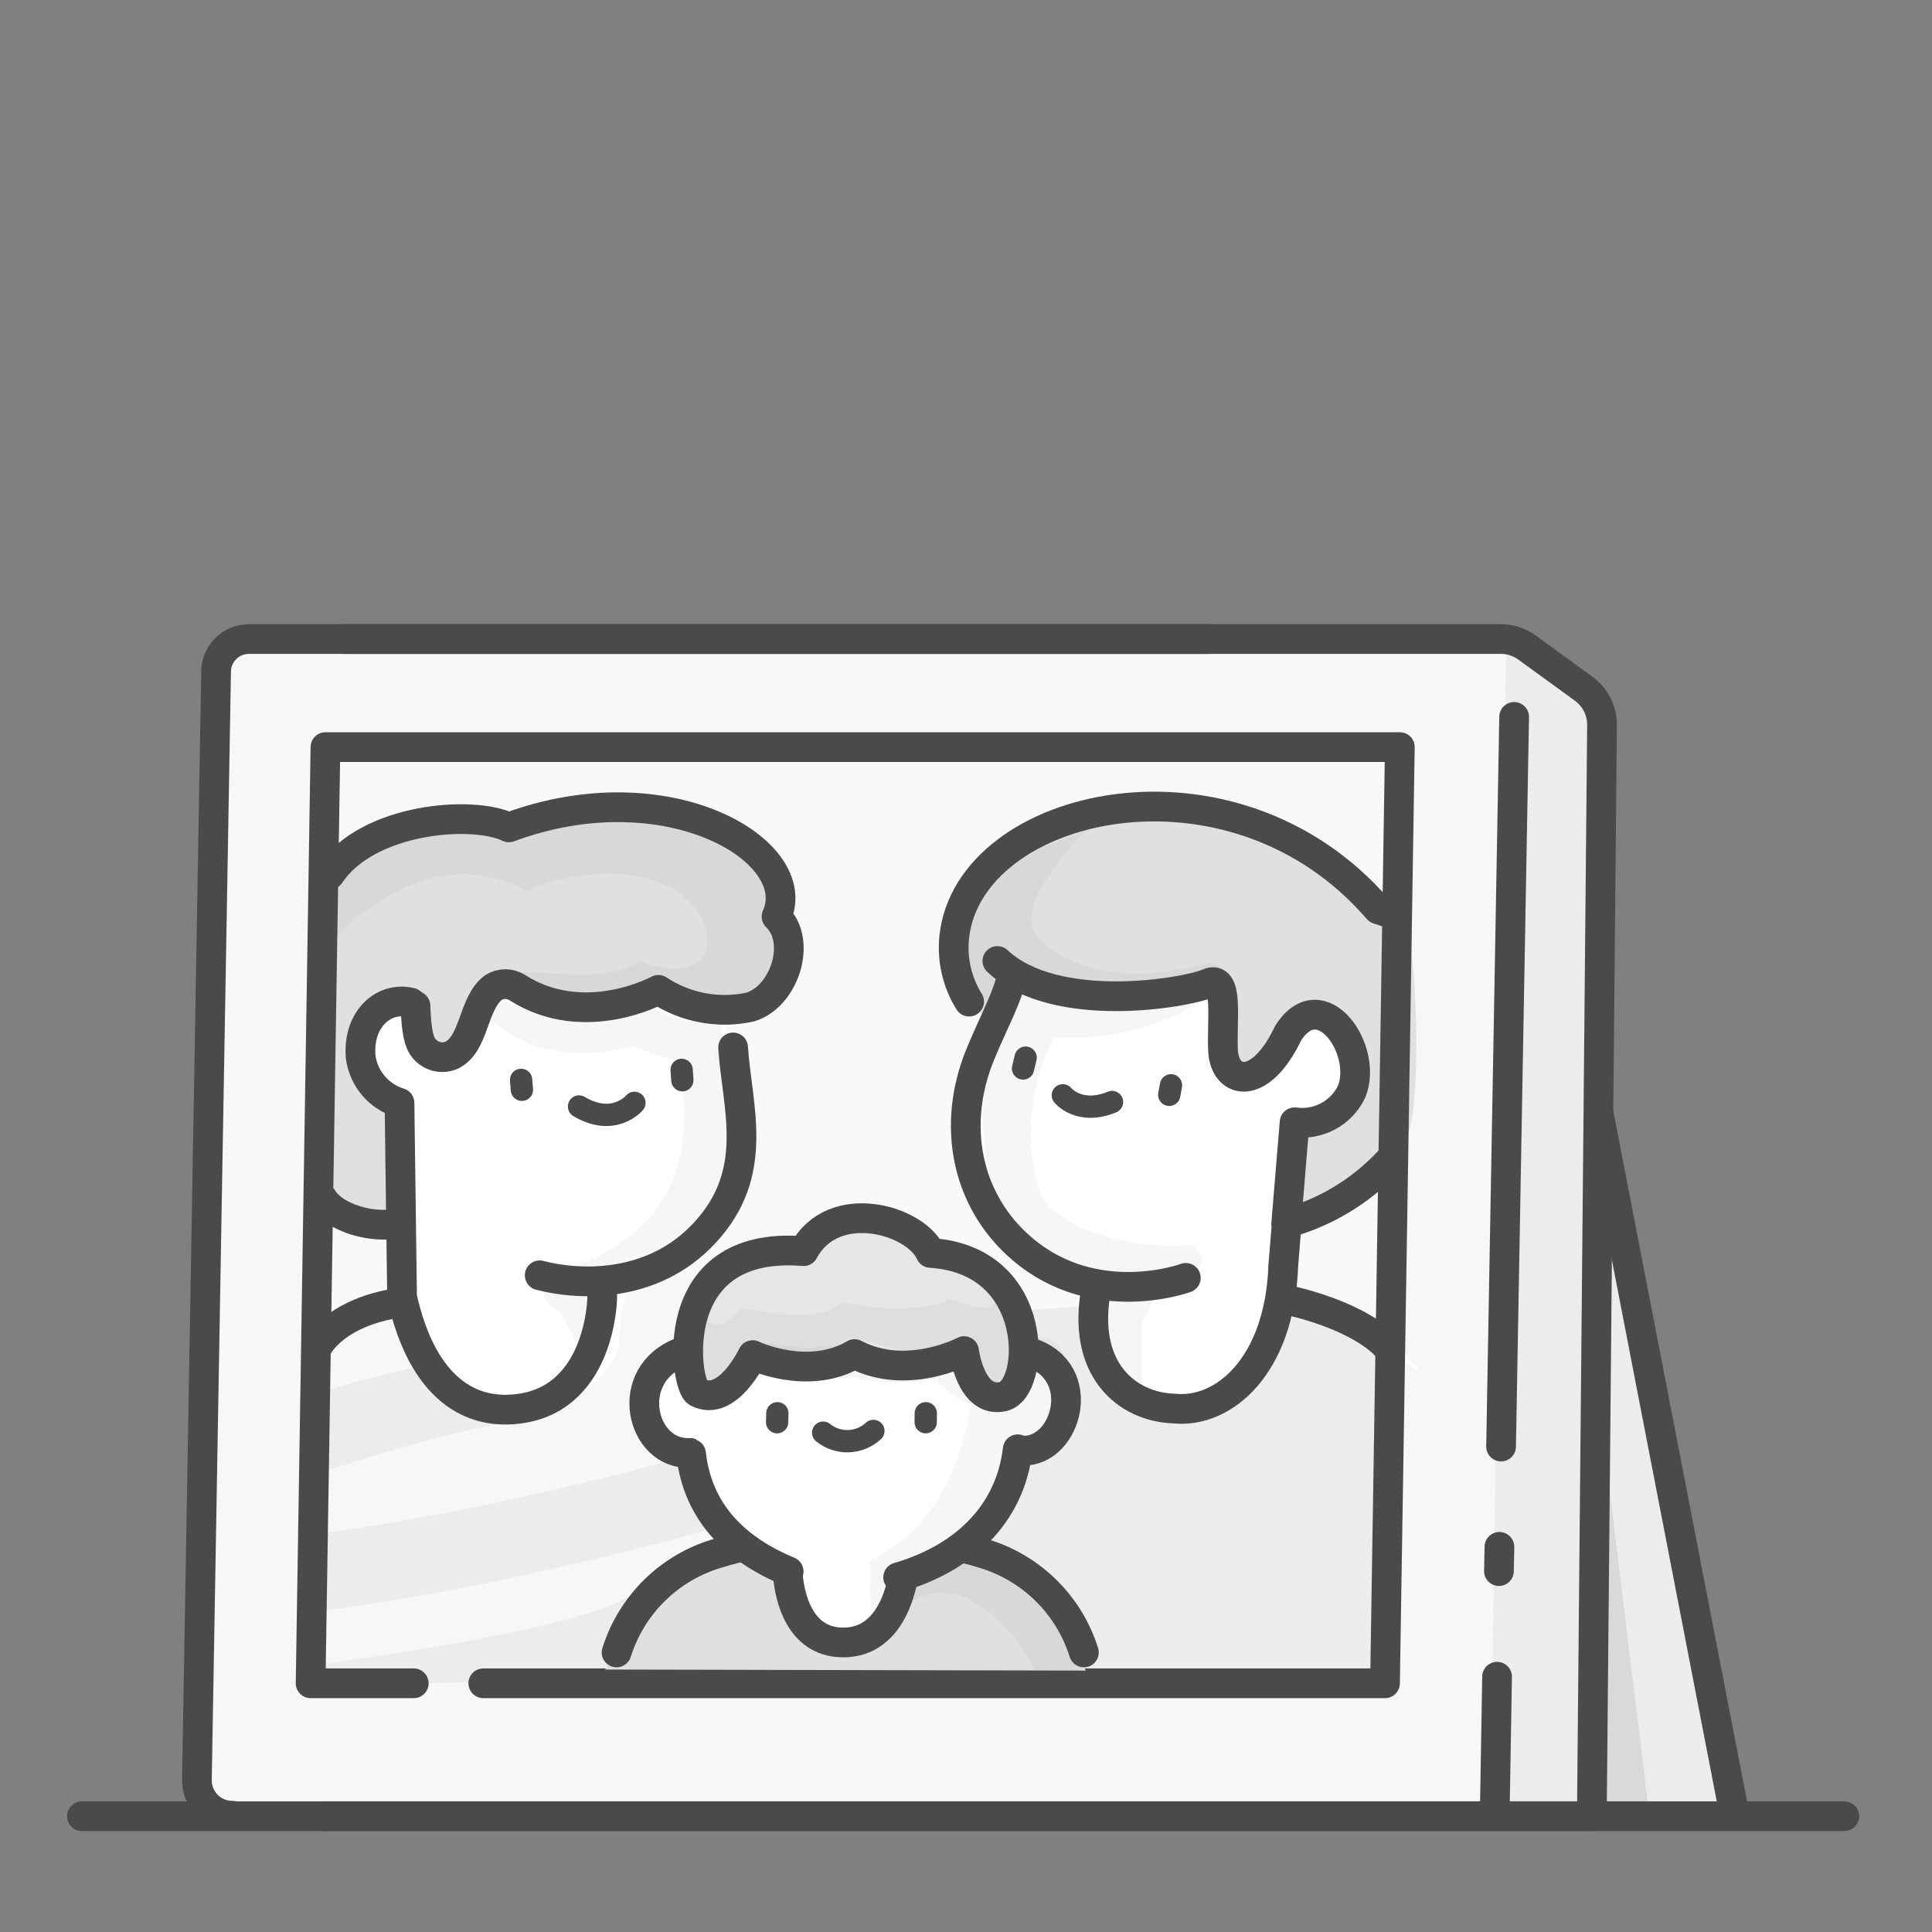 <?xml version="1.0" encoding="UTF-8"?>
<svg width="130px" height="130px" viewBox="0 0 130 130" version="1.1" xmlns="http://www.w3.org/2000/svg" xmlns:xlink="http://www.w3.org/1999/xlink">
    <rect x="0" y="0" width="130" height="130" fill="#808080" stroke="none"/>
    <title>Product / Life / Default</title>
    <defs>
        <polygon id="path-1" points="1.50067458e-11 0 13 0 26 74 12 74"></polygon>
    </defs>
    <g id="Product-/-Life-/-Default" stroke="none" stroke-width="1" fill="none" fill-rule="evenodd">
        <g id="Default">
            <rect id="Rectangle" fill-opacity="0" fill="#FFFFFF" fill-rule="nonzero" x="0" y="0" width="130" height="130"></rect>
            <g id="Group-3" transform="translate(5, 43)">
                <g id="Group-2" transform="translate(98, 42) rotate(-1) translate(-98, -42) translate(85, 5)">
                    <g id="Rectangle">
                        <g id="Mask" fill="#ECECEC" fill-rule="nonzero">
                            <polygon id="path-1" points="1.50067458e-11 0 13 0 26 74 12 74"></polygon>
                        </g>
                        <g id="Clipped">
                            <mask id="mask-2" fill="white">
                                <use xlink:href="#path-1"></use>
                            </mask>
                            <g id="path-1"></g>
                            <polygon id="Path" fill="#D9D9D9" fill-rule="nonzero" mask="url(#mask-2)" transform="translate(10, 37.017) rotate(4) translate(-10, -37.017) " points="-3 0.017 10 0.017 23 74.017 9 74.017"></polygon>
                        </g>
                    </g>
                    <polyline id="Path" stroke="#4A4A4A" stroke-width="2" stroke-linecap="round" stroke-linejoin="round" points="12 74 0 0 13 0 26 74"></polyline>
                </g>
                <g id="Fam_Web-Copy" transform="translate(8, 0)">
                    <g id="Group-131">
                        <path d="M8.741,79.208 L93.812,79.208 L94.4,5.489 C94.418,4.854 94.077,4.263 93.519,3.96 L89.683,0.38 C89.193,0.13 88.65,-2.30487103e-07 88.099,-2.30487103e-07 L10.111,-2.30487103e-07 L8.741,79.208 Z" id="Fill-1" fill="#ECECEC" fill-rule="nonzero"></path>
                        <g id="Group-8" transform="translate(0.178, 0)">
                            <path d="M88.174,-0 L3.588,-0 C3.003,-0.006 2.439,0.221 2.021,0.631 C1.604,1.041 1.367,1.601 1.362,2.186 L0.07,76.752 C0.059,77.391 0.303,78.008 0.75,78.464 C1.197,78.919 1.809,79.176 2.448,79.176 L87.129,79.176" id="Fill-5" fill="#F7F7F7" fill-rule="nonzero"></path>
                            <path d="M68.174,-0.001 L3.588,-0.001 C3.003,-0.006 2.439,0.221 2.021,0.631 C1.604,1.041 1.367,1.601 1.362,2.186 L0.071,76.752 C0.059,77.391 0.303,78.008 0.75,78.464 C1.197,78.919 1.809,79.176 2.448,79.176" id="Stroke-7" stroke="#4A4A4A" stroke-width="2" stroke-linecap="round" stroke-linejoin="round"></path>
                        </g>
                        <path d="M8.741,79.208 L94.112,79.208 L94.796,5.795 C94.805,4.824 94.344,3.91 93.559,3.34 L89.751,0.573 C89.238,0.201 88.621,-2.27373675e-13 87.988,-2.27373675e-13 L10.111,-2.27373675e-13 L10.111,-2.27373675e-13" id="Path" stroke="#4A4A4A" stroke-width="2" stroke-linecap="round" stroke-linejoin="round"></path>
                        <g id="Group-12" transform="translate(86.515, 69.703)">
                            <line x1="1.061" y1="9.473" x2="1.22" y2="0.119" id="Fill-9"></line>
                            <line x1="1.061" y1="9.473" x2="1.22" y2="0.119" id="Stroke-11" stroke="#4A4A4A" stroke-width="2" stroke-linecap="round" stroke-linejoin="round"></line>
                        </g>
                        <g id="Group-16" transform="translate(87.307, 3.168)">
                            <line x1="0.697" y1="51.168" x2="1.576" y2="0.071" id="Fill-13"></line>
                            <line x1="0.697" y1="51.168" x2="1.576" y2="2.071" id="Stroke-15" stroke="#4A4A4A" stroke-width="2" stroke-linecap="round" stroke-linejoin="round"></line>
                        </g>
                        <g id="Group-20" transform="translate(87.307, 60.99)">
                            <line x1="0.554" y1="1.727" x2="0.586" y2="0.095" id="Fill-17"></line>
                            <line x1="0.554" y1="1.727" x2="0.586" y2="0.095" id="Stroke-19" stroke="#4A4A4A" stroke-width="2" stroke-linecap="round" stroke-linejoin="round"></line>
                        </g>
                        <polygon id="Fill-21" fill="#F9F9F9" fill-rule="nonzero" points="8.772 69.418 79.347 69.418 81.335 7.422 9.034 7.422"></polygon>
                        <path d="M43.671,70.376 L7.909,70.265 L8.337,45.56 C25.15,42.503 37.073,42.028 44.107,44.135" id="Fill-27" fill="#F7F7F7" fill-rule="nonzero"></path>
                        <g id="Path-12" opacity="0.06" transform="translate(7.307, 64.158)" fill="#4A4A4A" fill-rule="nonzero">
                            <path d="M1.299,4.824 C13.18,3.155 20.195,1.571 22.345,0.071 C22.305,0.143 22.764,0 22.725,0.071 C22.147,1.172 21.291,3.034 20.182,5.616 C12.055,6.086 6.12,6.236 2.376,6.067 C0.436,6.083 0.071,5.655 1.299,4.824 Z" id="Path"></path>
                        </g>
                        <g id="Path-11" opacity="0.06" transform="translate(6.515, 47.525)" fill="#4A4A4A" fill-rule="nonzero">
                            <path d="M2.202,8.515 L0.578,3.604 C4.516,2.342 8.536,1.353 12.61,0.642 L15.509,4.943 C11.006,5.865 6.562,7.058 2.202,8.515 L2.202,8.515 Z" id="Path"></path>
                        </g>
                        <g id="Path-11-Copy" opacity="0.06" transform="translate(7.307, 53.069)" fill="#4A4A4A" fill-rule="nonzero">
                            <path d="M0.887,12.388 L0.214,7.263 C11.62,5.766 21.426,3.168 30.099,0.792 L31.018,0.547 L32.356,5.537 L31.438,5.782 C22.606,8.174 12.626,10.851 0.887,12.388 Z" id="Path"></path>
                        </g>
                        <path d="M44.107,44.135 C49.327,45.719 54.863,45.331 61.533,44.729 C63.046,47.564 65.834,50.131 69.089,45.283 C69.089,45.283 77.802,43.525 81.081,46.939 L80.495,70.495 L43.671,70.384" id="Fill-27-2" fill="#ECECEC" fill-rule="nonzero"></path>
                        <path d="M54.404,39.184 C52.82,37.513 52.82,33.117 52.511,31.446 C52.202,29.774 54.935,22.337 54.935,22.337 L61.691,24.087 L68.978,22.646 L69.129,26.82 C69.129,26.82 70.341,29.307 71.465,29.307 C72.59,29.307 72.376,26.875 74.499,25.584 C76.622,24.293 77.762,25.584 78.143,28.998 C78.523,32.412 74.048,32.958 74.048,32.958 L73.541,44.57 C73.651,46.661 72.915,47.984 71.743,49.616 C70.206,51.762 68.954,52.182 65.778,52.436 C63.986,52.609 62.281,51.626 61.533,49.988 C60.495,49.251 60.424,47.382 60.463,46.622 L60.566,44.325 C58.425,42.718 56.368,41.003 54.404,39.184 Z" id="Fill-71" fill="#FFFFFF" fill-rule="nonzero"></path>
                        <g id="Group-32" transform="translate(8.099, 11.089)" fill-rule="nonzero">
                            <path d="M0,24.657 C1.663,28.697 4.792,28.911 6.543,28.158 L6.044,21.164 C4.213,20.771 2.873,19.2 2.772,17.331 C2.598,14.099 4.444,11.691 7.287,14.701 C8.768,18.574 10.02,16.824 13.228,11.992 C17.877,15.461 23.216,12.507 23.216,12.507 C25.141,13.826 27.505,14.343 29.806,13.949 C32.776,12.974 32.507,9.394 30.756,7.739 C32.768,3.319 26.36,-0.8 14.012,1.141 C11.263,-0.57 1.339,-0.317 0.23,9.275" id="Fill-33" fill="#E0E0E0"></path>
                            <path d="M27.976,14.535 L23.224,12.507 C23.224,12.507 15.691,14.194 14.511,13.172 C13.331,12.15 11.778,10.891 11.438,13.743 C11.097,16.594 7.414,16.444 7.414,16.444 C7.414,16.444 6.543,11.121 4.594,13.394 C1.735,16.737 6.067,20.705 6.067,20.705 L6.535,30.384 L6.535,33.727 C6.463,35.477 7.572,37.228 8.246,38.812 C9.473,40.396 11.556,41.41 14.796,40.824 C19.659,39.952 20.515,36.602 20.515,36.602 L20.737,33.972" id="Fill-29" fill="#FFFFFF"></path>
                        </g>
                        <g id="Group-36" stroke-linecap="round" stroke-linejoin="round" transform="translate(8.099, 11.089)" stroke="#4A4A4A" stroke-width="2">
                            <path d="M6.859,13.592 C6.915,15.311 7.089,16.048 7.422,16.444 C7.863,16.999 8.621,17.194 9.275,16.919 C10.859,16.174 10.693,13.41 12.111,12.356 C12.596,12.054 13.21,12.054 13.695,12.356 C18.218,15.255 23.2,12.515 23.2,12.515 C25.011,13.716 27.23,14.136 29.354,13.679 C31.683,13.006 32.895,9.244 31.152,7.588 C33.149,3.168 23.81,-2.376 13.141,1.584 C10.717,0.404 3.636,0.943 1.101,4.752" id="Stroke-35"></path>
                            <path d="M6.558,13.378 C4.752,12.919 2.962,14.463 3.168,17.014 C3.353,18.473 4.376,19.688 5.782,20.119 L5.956,33.188 C7.327,39.311 10.558,41.251 14.067,40.665 C19.335,39.794 19.422,33.259 19.422,33.259 L19.422,31.881" id="Stroke-35-2"></path>
                            <path d="M0.61,26.558 C1.442,27.889 3.897,28.523 5.426,28.261" id="Stroke-35-3"></path>
                        </g>
                        <g id="Group-40" transform="translate(20.772, 26.139)">
                            <path d="M0.673,16.634 C0.673,16.634 8.38,20.594 13.743,14.55 C17.703,9.877 17.228,4.832 15.905,0.618" id="Fill-37" fill="#FFFFFF" fill-rule="nonzero"></path>
                            <path d="M2.543,16.673 C5.172,17.37 10.154,17.584 13.632,13.83 C17.437,9.758 15.816,5.342 15.557,1.342" id="Stroke-39" stroke="#4A4A4A" stroke-width="2" stroke-linecap="round" stroke-linejoin="round"></path>
                        </g>
                        <g id="Group-44" transform="translate(31.861, 28.515)">
                            <line x1="1.497" y1="0.19" x2="1.632" y2="1.061" id="Fill-41"></line>
                            <line x1="1.006" y1="0.475" x2="1.053" y2="1.172" id="Stroke-43" stroke="#4A4A4A" stroke-width="1.5" stroke-linecap="round" stroke-linejoin="round"></line>
                        </g>
                        <g id="Group-48" stroke-linecap="round" stroke-linejoin="round" transform="translate(21.564, 29.307)" stroke="#4A4A4A" stroke-width="1.5">
                            <line x1="0.499" y1="0.356" x2="0.554" y2="1.022" id="Stroke-47"></line>
                        </g>
                        <g id="Group-52" transform="translate(25.525, 30.099)">
                            <path d="M4.364,0.158 C4.364,0.158 3.446,1.964 0.554,0.665" id="Fill-49" fill="#FFFFFF" fill-rule="nonzero"></path>
                            <path d="M4.166,1.109 C4.166,1.109 2.788,2.756 0.436,1.354" id="Stroke-51" stroke="#4A4A4A" stroke-width="1.5" stroke-linecap="round" stroke-linejoin="round"></path>
                        </g>
                        <g id="Group-56" stroke-linecap="round" stroke-linejoin="round" transform="translate(8.099, 44.356)" stroke="#4A4A4A" stroke-width="2">
                            <path d="M5.925,0.293 C4.523,0.436 1.663,1.149 0.333,3.152" id="Stroke-55"></path>
                        </g>
                        <g id="Group-66" transform="translate(73.842, 44.356)">
                            <path d="M0.055,0.182 C3.473,0.556 6.604,2.264 8.768,4.935" id="Fill-63" fill="#FFFFFF" fill-rule="nonzero"></path>
                            <path d="M0.055,0.182 C0.055,0.182 4.808,1.188 6.701,3.501" id="Stroke-65" stroke="#4A4A4A" stroke-width="2" stroke-linecap="round" stroke-linejoin="round"></path>
                        </g>
                        <g id="Group-70" transform="translate(50.871, 11.089)">
                            <path d="M2.376,14.535 C0.752,11.802 1.362,8.198 1.362,8.198 C1.362,8.198 2.051,0.277 14.899,0.372 C27.453,0.467 28.848,7.081 28.848,7.081 C29.451,7.35 30.026,7.676 30.566,8.055 C31.501,8.697 31.857,21.085 30.701,22.582 C28.56,25.125 25.791,27.064 22.669,28.206 L23.232,21.41 C24.813,21.63 26.357,20.809 27.057,19.374 C28.261,16.903 26.02,12.119 22.796,15.58 C20.618,19.279 18.218,18.606 18.099,16.325 C17.996,14.242 18.416,10.558 16.982,11.184 C15.549,11.81 9.212,14.162 4.222,11.121" id="Fill-67" fill="#E0E0E0" fill-rule="nonzero"></path>
                            <path d="M29.552,24.079 C27.688,26.069 25.308,27.503 22.677,28.222 L23.24,21.426 C24.821,21.646 26.365,20.825 27.065,19.39 C28.238,16.586 25.03,11.945 22.804,15.43 C20.927,19.39 18.543,18.883 18.424,16.61 C18.321,14.527 18.844,11.446 17.41,12.079 C15.976,12.713 7.176,14.257 3.24,10.574" id="Stroke-69" stroke="#4A4A4A" stroke-width="2" stroke-linecap="round" stroke-linejoin="round"></path>
                            <path d="M1.339,13.307 C0.524,12 0.173,10.457 0.341,8.927 C1.354,-0.158 19.05,-4.277 28.855,7.097 C29.204,7.198 29.545,7.322 29.877,7.469" id="Stroke-69-2" stroke="#4A4A4A" stroke-width="2" stroke-linecap="round" stroke-linejoin="round"></path>
                        </g>
                        <g id="Group-74" stroke-linecap="round" stroke-linejoin="round" transform="translate(59.584, 38.812)" stroke="#4A4A4A" stroke-width="2">
                            <path d="M13.996,0.499 L13.766,3.335 C13.529,10.147 9.719,13.315 6.424,12.966 C3.255,12.871 0.087,10.329 1.212,4.737 L0.745,3.319" id="Stroke-73"></path>
                        </g>
                        <g id="Group-78" transform="translate(51.663, 22.97)">
                            <path d="M13.75,20.848 C13.75,20.848 7.414,23.137 3.303,17.988 C0.135,14.028 -0.943,9.275 1.719,4.784 C2.46,3.509 3.116,2.186 3.683,0.824" id="Fill-75" fill="#FFFFFF" fill-rule="nonzero"></path>
                            <path d="M15.129,20.016 C15.129,20.016 9.038,22.273 4.111,18.059 C0.293,14.796 -0.642,9.64 1.315,4.935 C2.162,2.891 2.899,1.568 3.35,0.055" id="Stroke-77" stroke="#4A4A4A" stroke-width="2" stroke-linecap="round" stroke-linejoin="round"></path>
                        </g>
                        <g id="Group-82" transform="translate(54.832, 27.723)">
                            <line x1="1.18" y1="0.444" x2="1.006" y2="1.172" id="Fill-79"></line>
                            <line x1="1.18" y1="0.444" x2="1.006" y2="1.172" id="Stroke-81" stroke="#4A4A4A" stroke-width="1.5" stroke-linecap="round" stroke-linejoin="round"></line>
                        </g>
                        <g id="Group-86" transform="translate(65.129, 29.307)">
                            <line x1="0.665" y1="0.721" x2="0.547" y2="1.362" id="Fill-83"></line>
                            <line x1="0.665" y1="0.721" x2="0.547" y2="1.362" id="Stroke-85" stroke="#4A4A4A" stroke-width="1.5" stroke-linecap="round" stroke-linejoin="round"></line>
                        </g>
                        <g id="Group-90" transform="translate(58, 30.099)">
                            <path d="M0.356,0.238 C0.356,0.238 0.848,1.869 3.525,1.125" id="Fill-87" fill="#FFFFFF" fill-rule="nonzero"></path>
                            <path d="M0.515,0.602 C0.515,0.602 1.616,1.964 3.826,1.053" id="Stroke-89" stroke="#4A4A4A" stroke-width="1.5" stroke-linecap="round" stroke-linejoin="round"></path>
                        </g>
                        <polyline id="Stroke-95" stroke="#4A4A4A" stroke-width="2" stroke-linecap="round" stroke-linejoin="round" points="19.521 70.265 80.194 70.265 81.192 7.271 8.899 7.271 7.901 70.265 14.84 70.265"></polyline>
                        <path d="M60.051,69.41 C59.061,66.535 56.883,62.63 53.113,61.489 C49.929,60.5 46.558,60.267 43.267,60.808 L45.152,60.808 C41.862,60.267 38.491,60.5 35.307,61.489 C31.568,62.606 28.725,66.463 27.735,69.339" id="Stroke-97" fill="#E0E0E0" fill-rule="nonzero"></path>
                        <path d="M59.933,68.19 C58.92,64.964 56.36,62.457 53.113,61.513 C49.929,60.524 46.558,60.29 43.267,60.832 L45.152,60.832 C41.862,60.29 38.491,60.524 35.307,61.513 C32.06,62.457 29.5,64.964 28.487,68.19" id="Stroke-97-2" stroke="#4A4A4A" stroke-width="2" fill="#E0E0E0" fill-rule="nonzero" stroke-linecap="round" stroke-linejoin="round"></path>
                        <g id="Group-102" transform="translate(30.277, 44.356)">
                            <path d="M3.168,10.455 C0.119,10.265 -1.655,5.069 2.376,3.549 L14.313,0.246 L26.384,3.414 C30.345,4.935 28.586,10.479 25.774,10.329 L15.493,15.263 L6.616,16 L3.168,10.455 Z" id="Fill-99" fill="#FFFFFF" fill-rule="nonzero"></path>
                            <path d="M3.168,10.408 C-0.15,10.582 -1.457,5.133 2.598,3.612 L14.812,1.457 L26.059,3.659 C30.02,4.966 28.507,10.313 25.576,10.257" id="Stroke-101" stroke="#4A4A4A" stroke-width="2" stroke-linecap="round" stroke-linejoin="round"></path>
                        </g>
                        <g id="Group-106" transform="translate(39.782, 59.406)" fill="#FFFFFF" fill-rule="nonzero">
                            <path d="M8.459,3.263 C8.253,5.473 7.501,8.554 4.895,8.578 C1.022,8.578 0.768,4.84 0.768,4.84 L0.911,3.335 L3.343,0.214" id="Fill-103"></path>
                        </g>
                        <g id="Group-110" transform="translate(33.446, 43.861)">
                            <path d="M0.055,10.958 C0.659,16.464 5.321,20.627 10.859,20.606 C16.554,20.581 21.342,16.326 22.036,10.673 L10.764,0.464 L2.376,4.495" id="Fill-107" fill="#FFFFFF" fill-rule="nonzero"></path>
                            <path d="M0.055,10.958 C0.491,14.919 3.065,17.406 6.622,18.879 M13.988,19.275 C18.25,18.032 21.497,15.18 22.036,10.657" id="Shape" stroke="#4A4A4A" stroke-width="2" stroke-linecap="round" stroke-linejoin="round"></path>
                        </g>
                        <path d="M54.982,43.43 C56.915,45.869 56.305,50.479 54.19,50.97 C52.075,51.461 51.663,47.913 51.663,47.913 C51.663,47.913 47.964,49.267 45.097,47.691 C42.554,49.022 37.881,48.182 37.881,48.182 C37.881,48.182 36.297,51.739 34.301,50.693 C33.509,50.368 30.277,39.422 40.907,40.895 C43.703,36.729 49.905,38.646 50.412,40.895 C52.519,41.552 53.699,41.426 55.038,43.121" id="Fill-111" fill="#E6E6E6" fill-rule="nonzero"></path>
                        <path d="M54.499,50.97 C52.313,51.469 51.869,47.913 51.869,47.913 C51.869,47.913 48.004,49.964 44.503,48.111 C41.335,49.964 37.644,48.182 37.644,48.182 C37.644,48.182 35.972,51.739 33.945,50.693 C33.097,50.368 31.568,40.396 41.073,41.188 C43.077,37.465 48.622,39.073 49.612,41.307 C57.081,41.774 56.685,50.479 54.499,50.97 Z" id="Stroke-113" stroke="#4A4A4A" stroke-width="2" stroke-linecap="round" stroke-linejoin="round"></path>
                        <g id="Group-118" transform="translate(48.495, 51.485)">
                            <line x1="0.8" y1="0.61" x2="0.792" y2="1.212" id="Fill-115"></line>
                            <line x1="0.8" y1="0.61" x2="0.792" y2="1.212" id="Stroke-117" stroke="#4A4A4A" stroke-width="1.5" stroke-linecap="round" stroke-linejoin="round"></line>
                        </g>
                        <g id="Group-122" transform="translate(38.198, 51.485)">
                            <line x1="1.109" y1="0.61" x2="1.093" y2="1.212" id="Fill-119"></line>
                            <line x1="1.109" y1="0.61" x2="1.093" y2="1.212" id="Stroke-121" stroke="#4A4A4A" stroke-width="1.5" stroke-linecap="round" stroke-linejoin="round"></line>
                        </g>
                        <g id="Group-126" transform="translate(42.158, 53.069)">
                            <path d="M3.612,0.214 C2.671,1.09 1.23,1.14 0.23,0.333" id="Fill-123" fill="#FFFFFF" fill-rule="nonzero"></path>
                            <path d="M3.612,0.214 C2.671,1.09 1.23,1.14 0.23,0.333" id="Stroke-125" stroke="#4A4A4A" stroke-width="1.5" stroke-linecap="round" stroke-linejoin="round"></path>
                        </g>
                    </g>
                    <path d="M40.028,63.129 C40.162,64.515 40.82,67.453 43.648,67.517 C46.475,67.58 47.442,64.816 47.743,63.263" id="Path" stroke="#4A4A4A" stroke-width="2" stroke-linecap="round" stroke-linejoin="round"></path>
                    <path d="M8.939,20.737 C8.939,20.737 15.354,12.974 22.404,16.958 C27.251,14.883 33.089,15.509 34.444,19.39 C35.236,22.044 32.859,22.82 30.055,21.663 C26.824,23.873 19.885,20.99 20.55,23.564 C21.588,24.832 27.228,25.275 30.269,24.246 C35.022,26.329 37.398,24.871 38.547,23.453 C39.695,22.036 40.044,20.103 39.703,19.628 C39.362,19.152 40.859,12.974 31.513,11.873 C22.166,10.772 21.937,13.552 21.937,13.552 C21.937,13.552 13.905,10.638 8.828,16 C8.738,17.579 8.775,19.163 8.939,20.737 L8.939,20.737 Z" id="Path" fill="#4A4A4A" fill-rule="nonzero" opacity="0.05"></path>
                    <path d="M19.632,25.006 C19.632,25.006 22.38,29.228 29.564,27.382 C30.574,27.776 31.605,28.112 32.653,28.388 C32.653,28.388 34.135,34.384 31.259,38.234 C29.435,40.575 26.818,42.169 23.901,42.717 C23.901,42.717 23.022,44.364 24.202,44.911 C25.382,45.457 26.705,50.194 26.705,50.194 L28.242,43.176 C28.242,43.176 36.242,41.204 36.416,35.255 C36.583,32.134 36.268,29.006 35.481,25.98 C35.481,25.98 31.521,25.853 30.253,24.246 C28.97,25.259 23.98,25.98 20.519,24.158 C19.505,24.554 19.632,25.006 19.632,25.006 Z" id="Path" fill="#4A4A4A" fill-rule="nonzero" opacity="0.05"></path>
                    <path d="M34.396,44.966 C34.396,44.966 34.61,47.596 36.859,45.038 C39.172,45.315 41.81,46.091 43.743,44.61 C46.76,45.402 50.206,44.966 50.943,44.404 C52.939,45.101 54.277,45.663 54.277,43.176 C55.402,44.293 55.576,46.543 55.576,46.543 C55.576,46.543 55.576,49.568 54.982,49.774 C54.388,49.98 53.327,51.042 53.152,49.6 C52.951,48.609 52.428,47.712 51.663,47.05 L49.065,48.23 L44.313,47.002 L40.836,48.515 L37.216,47.279 L35.822,49.814 L33.715,50.123 L33.05,46.091 L34.277,45.212" id="Path" fill="#4A4A4A" fill-rule="nonzero" opacity="0.05"></path>
                    <path d="M35.822,49.814 L38.38,49.236 C38.38,49.236 41.929,50.25 44.234,49.632 C46.12,50.11 48.088,50.17 50,49.806 C50.577,50.596 51.39,51.184 52.321,51.485 C52.321,51.485 51.529,59.406 45.541,61.996 C45.518,63.55 45.577,65.105 45.715,66.653 L47.45,64.436 C47.45,64.436 47.394,62.756 47.743,62.669 C48.091,62.582 53.873,60.135 55.386,54.638 L58.444,52.507 C58.444,52.507 59.6,47.897 57.651,47.137 C55.703,46.376 55.695,48.428 55.695,48.428 L54.459,50.107 C54.459,50.107 52.638,49.545 52.455,48.475 C52.273,47.406 51.838,47.414 51.838,47.414 C50.069,47.757 48.268,47.906 46.467,47.857 L44.535,47.248 L41.493,47.723 L37.889,47.327 L35.822,49.814 Z" id="Path" fill="#4A4A4A" fill-rule="nonzero" opacity="0.05"></path>
                    <path d="M67.695,24.404 C67.695,24.404 64.289,27.042 57.897,26.828 C55.6,31.216 56.313,36.333 57.263,37.766 C58.214,39.2 61.857,41.133 67.141,40.752 C69.564,42.661 65.311,43.129 65.311,43.129 L63.861,45.941 L63.861,51.564 C63.861,51.564 61.018,49.109 61.358,43.747 C59.45,42.772 54.919,41.727 54.04,38.107 C53.16,34.487 52.598,31.042 53.873,28.024 C54.575,26.374 55.186,24.687 55.703,22.97 C55.703,22.97 62.586,25.64 67.695,24.404 Z" id="Path" fill="#4A4A4A" fill-rule="nonzero" opacity="0.05"></path>
                    <path d="M60.131,12.848 C60.131,12.848 54.586,18.099 57.034,20.301 C59.481,22.503 63.592,23.184 68.257,21.774 C70.412,22.036 69.469,24.816 69.469,24.816 L66.95,24.135 C66.95,24.135 58,24.657 56.297,23.762 L55.141,24.705 L54.515,26.495 C54.515,26.495 50.681,22.614 52.202,19.042 C53.258,16.807 55.058,15.009 57.295,13.956 L60.131,12.848 Z" id="Path" fill="#4A4A4A" fill-rule="nonzero" opacity="0.05"></path>
                    <path d="M46.586,65.98 C46.586,65.98 49.509,62.812 52.685,64.879 C54.604,66.158 56.091,67.985 56.954,70.123 C56.954,70.123 61.105,70.368 59.885,67.382 C58.665,64.396 51.83,61.046 51.83,61.046 L48.242,62.677 L46.586,65.98 Z" id="Path" fill="#4A4A4A" fill-rule="nonzero" opacity="0.05"></path>
                </g>
                <line x1="119.1" y1="79.208" x2="0.512" y2="79.208" id="Stroke-25" stroke="#4A4A4A" stroke-width="2" stroke-linecap="round" stroke-linejoin="round"></line>
            </g>
        </g>
    </g>
</svg>